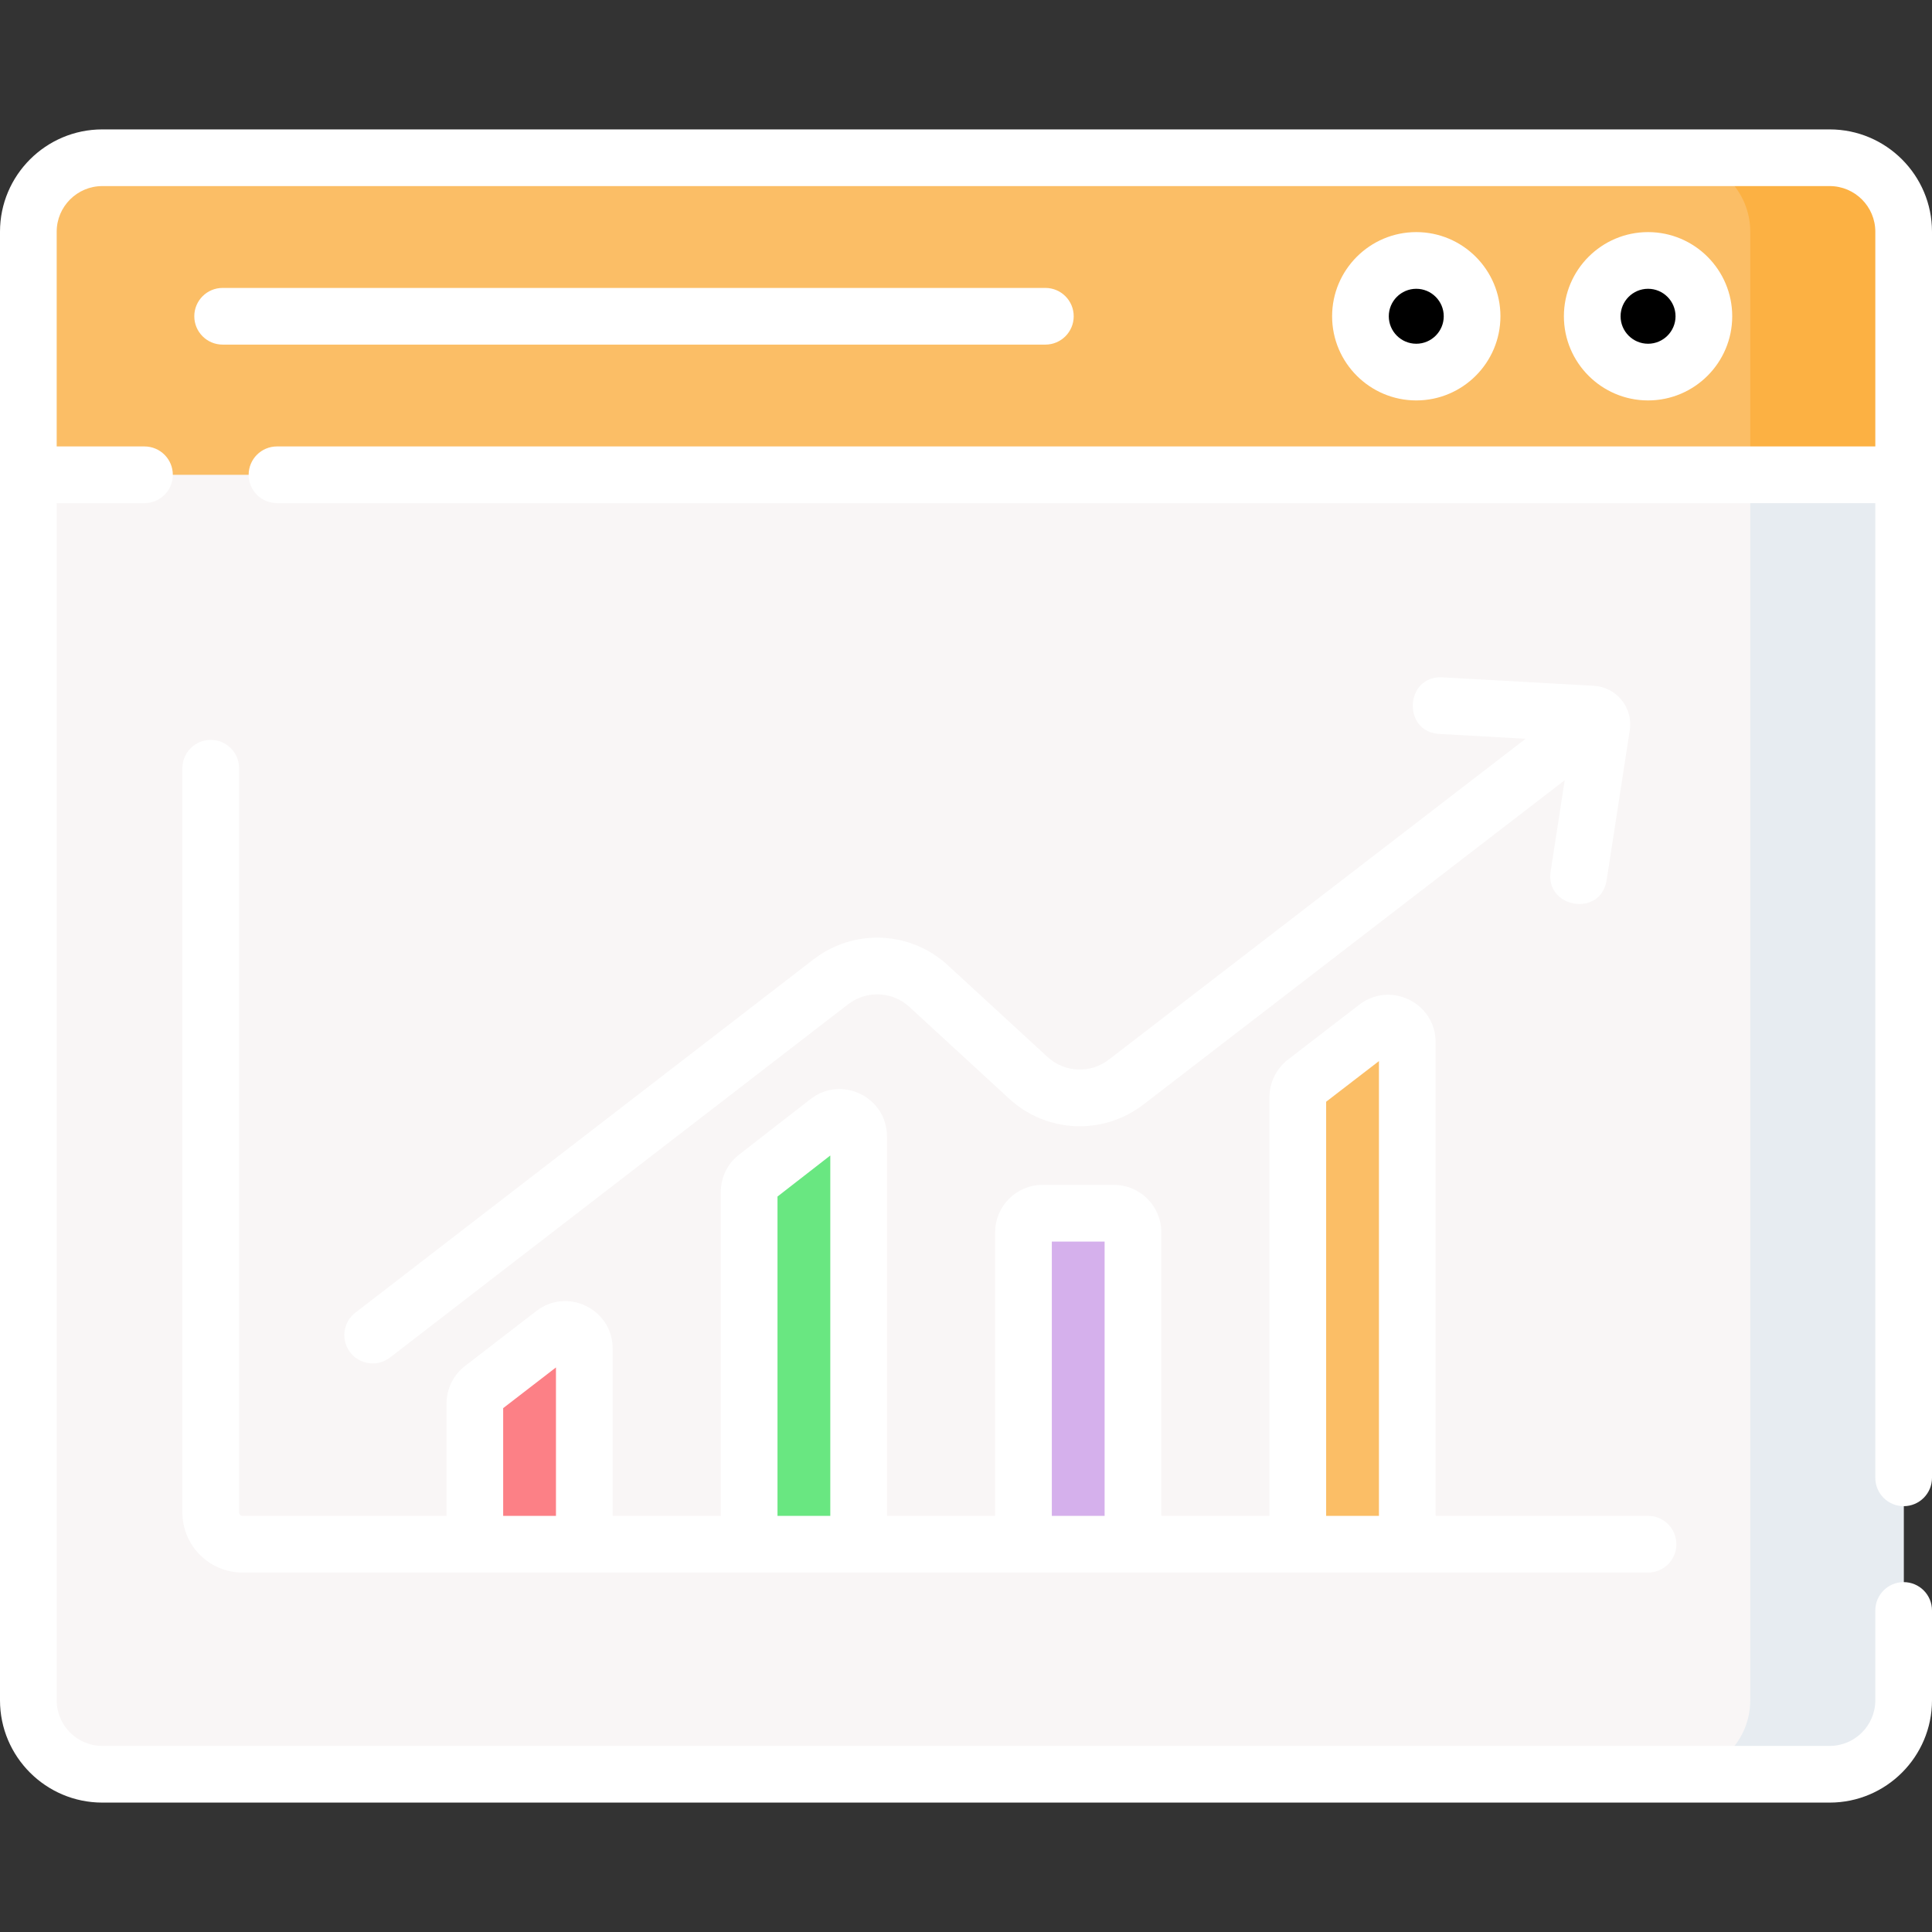 <?xml version="1.0"?>
<svg xmlns="http://www.w3.org/2000/svg" id="Capa_1" enable-background="new 0 0 512 512" height="512px" viewBox="0 0 512 512" width="512px" class=""><rect x="0" y="0" width="512" height="512" fill="#333333" stroke="none"/><g><g><g><path d="m469.823 83.814h-427.646l-34.666 42.01v324.773c0 10.824 8.775 19.599 19.599 19.599h457.78c10.824 0 19.599-8.775 19.599-19.599v-324.773z" fill="#f9f6f6" data-original="#F9F6F6" class=""/><g><path d="m343.933 290.76v118.471h29.012v-133.027c0-4.192-4.811-6.559-8.132-4.003l-18.91 14.557c-1.243.956-1.97 2.435-1.97 4.002z" fill="#fbbe66" data-original="#FBBE66"/></g><g><path d="m125.835 409.231h29.012v-51.849c0-4.193-4.814-6.561-8.135-4l-18.91 14.581c-1.24.956-1.967 2.434-1.967 4z" fill="#fc8086" data-original="#FC8086" class=""/></g><g><path d="m198.534 315.895v93.336h29.012v-108.04c0-4.203-4.834-6.567-8.152-3.987l-18.91 14.704c-1.23.957-1.95 2.428-1.95 3.987z" fill="#cbe2ff" data-original="#CBE2FF" class="active-path" style="fill:#69E781" data-old_color="#cbe2ff"/></g><path d="m271.233 326.567v82.665h29.012v-82.665c0-2.79-2.261-5.051-5.051-5.051h-18.91c-2.789 0-5.051 2.261-5.051 5.051z" fill="#d5b0ec" data-original="#D5B0EC" class=""/><path d="m469.823 83.814h-5.985v366.783c0 10.824-8.774 19.599-19.599 19.599h40.651c10.824 0 19.599-8.775 19.599-19.599v-324.773z" fill="#e7ecf1" data-original="#E7ECF1" class=""/><g><g><g><g><g><g><path d="m484.89 41.804h-457.78c-10.824 0-19.599 8.775-19.599 19.599v64.42h496.977v-64.42c.001-10.824-8.774-19.599-19.598-19.599z" fill="#fbbe66" data-original="#FBBE66"/><path d="m484.89 41.804h-40.651c10.824 0 19.599 8.775 19.599 19.599v64.42h40.651v-64.42c0-10.824-8.775-19.599-19.599-19.599z" fill="#fcb143" data-original="#FCB143" class="" style="fill:#FCB143"/><g fill="#61a2f9"><circle cx="375.326" cy="83.814" r="14.793" data-original="#61A2F9" class="" style="fill:#000000" data-old_color="#61A2F9"/><circle cx="436.752" cy="83.814" r="14.793" data-original="#61A2F9" class="" style="fill:#000000" data-old_color="#61A2F9"/></g></g></g></g></g></g></g></g><g><g><path d="m277.032 91.325c4.149 0 7.511-3.362 7.511-7.511s-3.363-7.511-7.511-7.511h-218.031c-4.149 0-7.511 3.363-7.511 7.511 0 4.149 3.363 7.511 7.511 7.511z" data-original="#000000" class="" style="fill:#FFFFFF" data-old_color="#000000"/><path d="m48.336 203.588v197.232c0 8.78 7.144 15.923 15.923 15.923h372.493c4.149 0 7.511-3.363 7.511-7.511s-3.362-7.511-7.511-7.511h-56.296v-125.518c0-10.423-11.966-16.308-20.226-9.954l-18.908 14.556c-3.069 2.361-4.901 6.082-4.901 9.955v110.96h-28.664v-75.154c0-6.926-5.635-12.562-12.562-12.562h-18.91c-6.926 0-12.562 5.635-12.562 12.562v75.154h-28.664v-100.529c0-10.436-12.013-16.341-20.274-9.917l-18.91 14.704c-3.083 2.396-4.851 6.011-4.851 9.917v85.825h-28.664v-44.338c0-10.424-11.98-16.315-20.233-9.948l-18.908 14.579c-3.065 2.361-4.894 6.08-4.894 9.95v29.758h-54.066c-.497 0-.901-.404-.901-.901v-197.232c0-4.149-3.363-7.511-7.511-7.511s-7.511 3.362-7.511 7.511zm303.108 88.383 13.99-10.769v120.518h-13.99zm-72.699 37.056h13.989v72.693h-13.989zm-72.699-11.929 13.99-10.878v95.5h-13.99zm-72.7 56.075 13.99-10.787v39.334h-13.99z" data-original="#000000" class="" style="fill:#FFFFFF" data-old_color="#000000"/><path d="m277.585 280.091-26.387-24.28c-9.941-9.15-24.922-9.8-35.623-1.551l-121.4 93.606c-3.285 2.533-3.895 7.25-1.361 10.535 2.52 3.268 7.235 3.906 10.535 1.361l121.4-93.606c4.887-3.768 11.733-3.473 16.278.708l26.387 24.281c9.942 9.148 24.924 9.801 35.618 1.554l111.631-85.933-3.725 24.15c-1.504 9.748 13.306 12.288 14.847 2.291l6.124-39.697c.922-5.976-3.523-11.434-9.535-11.768l-40.104-2.241c-9.936-.533-10.747 14.445-.837 14.999l22.875 1.278-110.444 85.02c-4.891 3.771-11.736 3.472-16.279-.707z" data-original="#000000" class="" style="fill:#FFFFFF" data-old_color="#000000"/><path d="m484.89 34.293h-457.78c-14.948 0-27.11 12.162-27.11 27.11v389.193c0 14.948 12.162 27.11 27.11 27.11h457.78c14.948 0 27.11-12.162 27.11-27.11v-23.807c0-4.149-3.362-7.511-7.511-7.511s-7.511 3.363-7.511 7.511v23.807c0 6.665-5.422 12.088-12.088 12.088h-457.78c-6.665 0-12.088-5.422-12.088-12.088v-317.261h23.267c4.149 0 7.511-3.363 7.511-7.511s-3.362-7.511-7.511-7.511h-23.266v-56.91c0-6.665 5.422-12.088 12.088-12.088h457.779c6.665 0 12.088 5.422 12.088 12.088v56.909h-423.573c-4.149 0-7.511 3.363-7.511 7.511s3.363 7.511 7.511 7.511h423.572v258.307c0 4.149 3.363 7.511 7.511 7.511 4.149 0 7.511-3.362 7.511-7.511 0-11.248 0-326.033 0-330.239.001-14.947-12.161-27.109-27.109-27.109z" data-original="#000000" class="" style="fill:#FFFFFF" data-old_color="#000000"/><path d="m397.63 83.814c0-12.299-10.005-22.304-22.304-22.304s-22.304 10.005-22.304 22.304 10.005 22.304 22.304 22.304 22.304-10.005 22.304-22.304zm-29.586 0c0-4.015 3.267-7.282 7.282-7.282s7.281 3.267 7.281 7.282-3.267 7.282-7.281 7.282c-4.015 0-7.282-3.267-7.282-7.282z" data-original="#000000" class="" style="fill:#FFFFFF" data-old_color="#000000"/><path d="m459.057 83.814c0-12.299-10.005-22.304-22.304-22.304s-22.304 10.005-22.304 22.304 10.005 22.304 22.304 22.304 22.304-10.005 22.304-22.304zm-29.586 0c0-4.015 3.267-7.282 7.281-7.282 4.015 0 7.282 3.267 7.282 7.282s-3.267 7.282-7.282 7.282c-4.014 0-7.281-3.267-7.281-7.282z" data-original="#000000" class="" style="fill:#FFFFFF" data-old_color="#000000"/></g></g></g></g> </svg>
